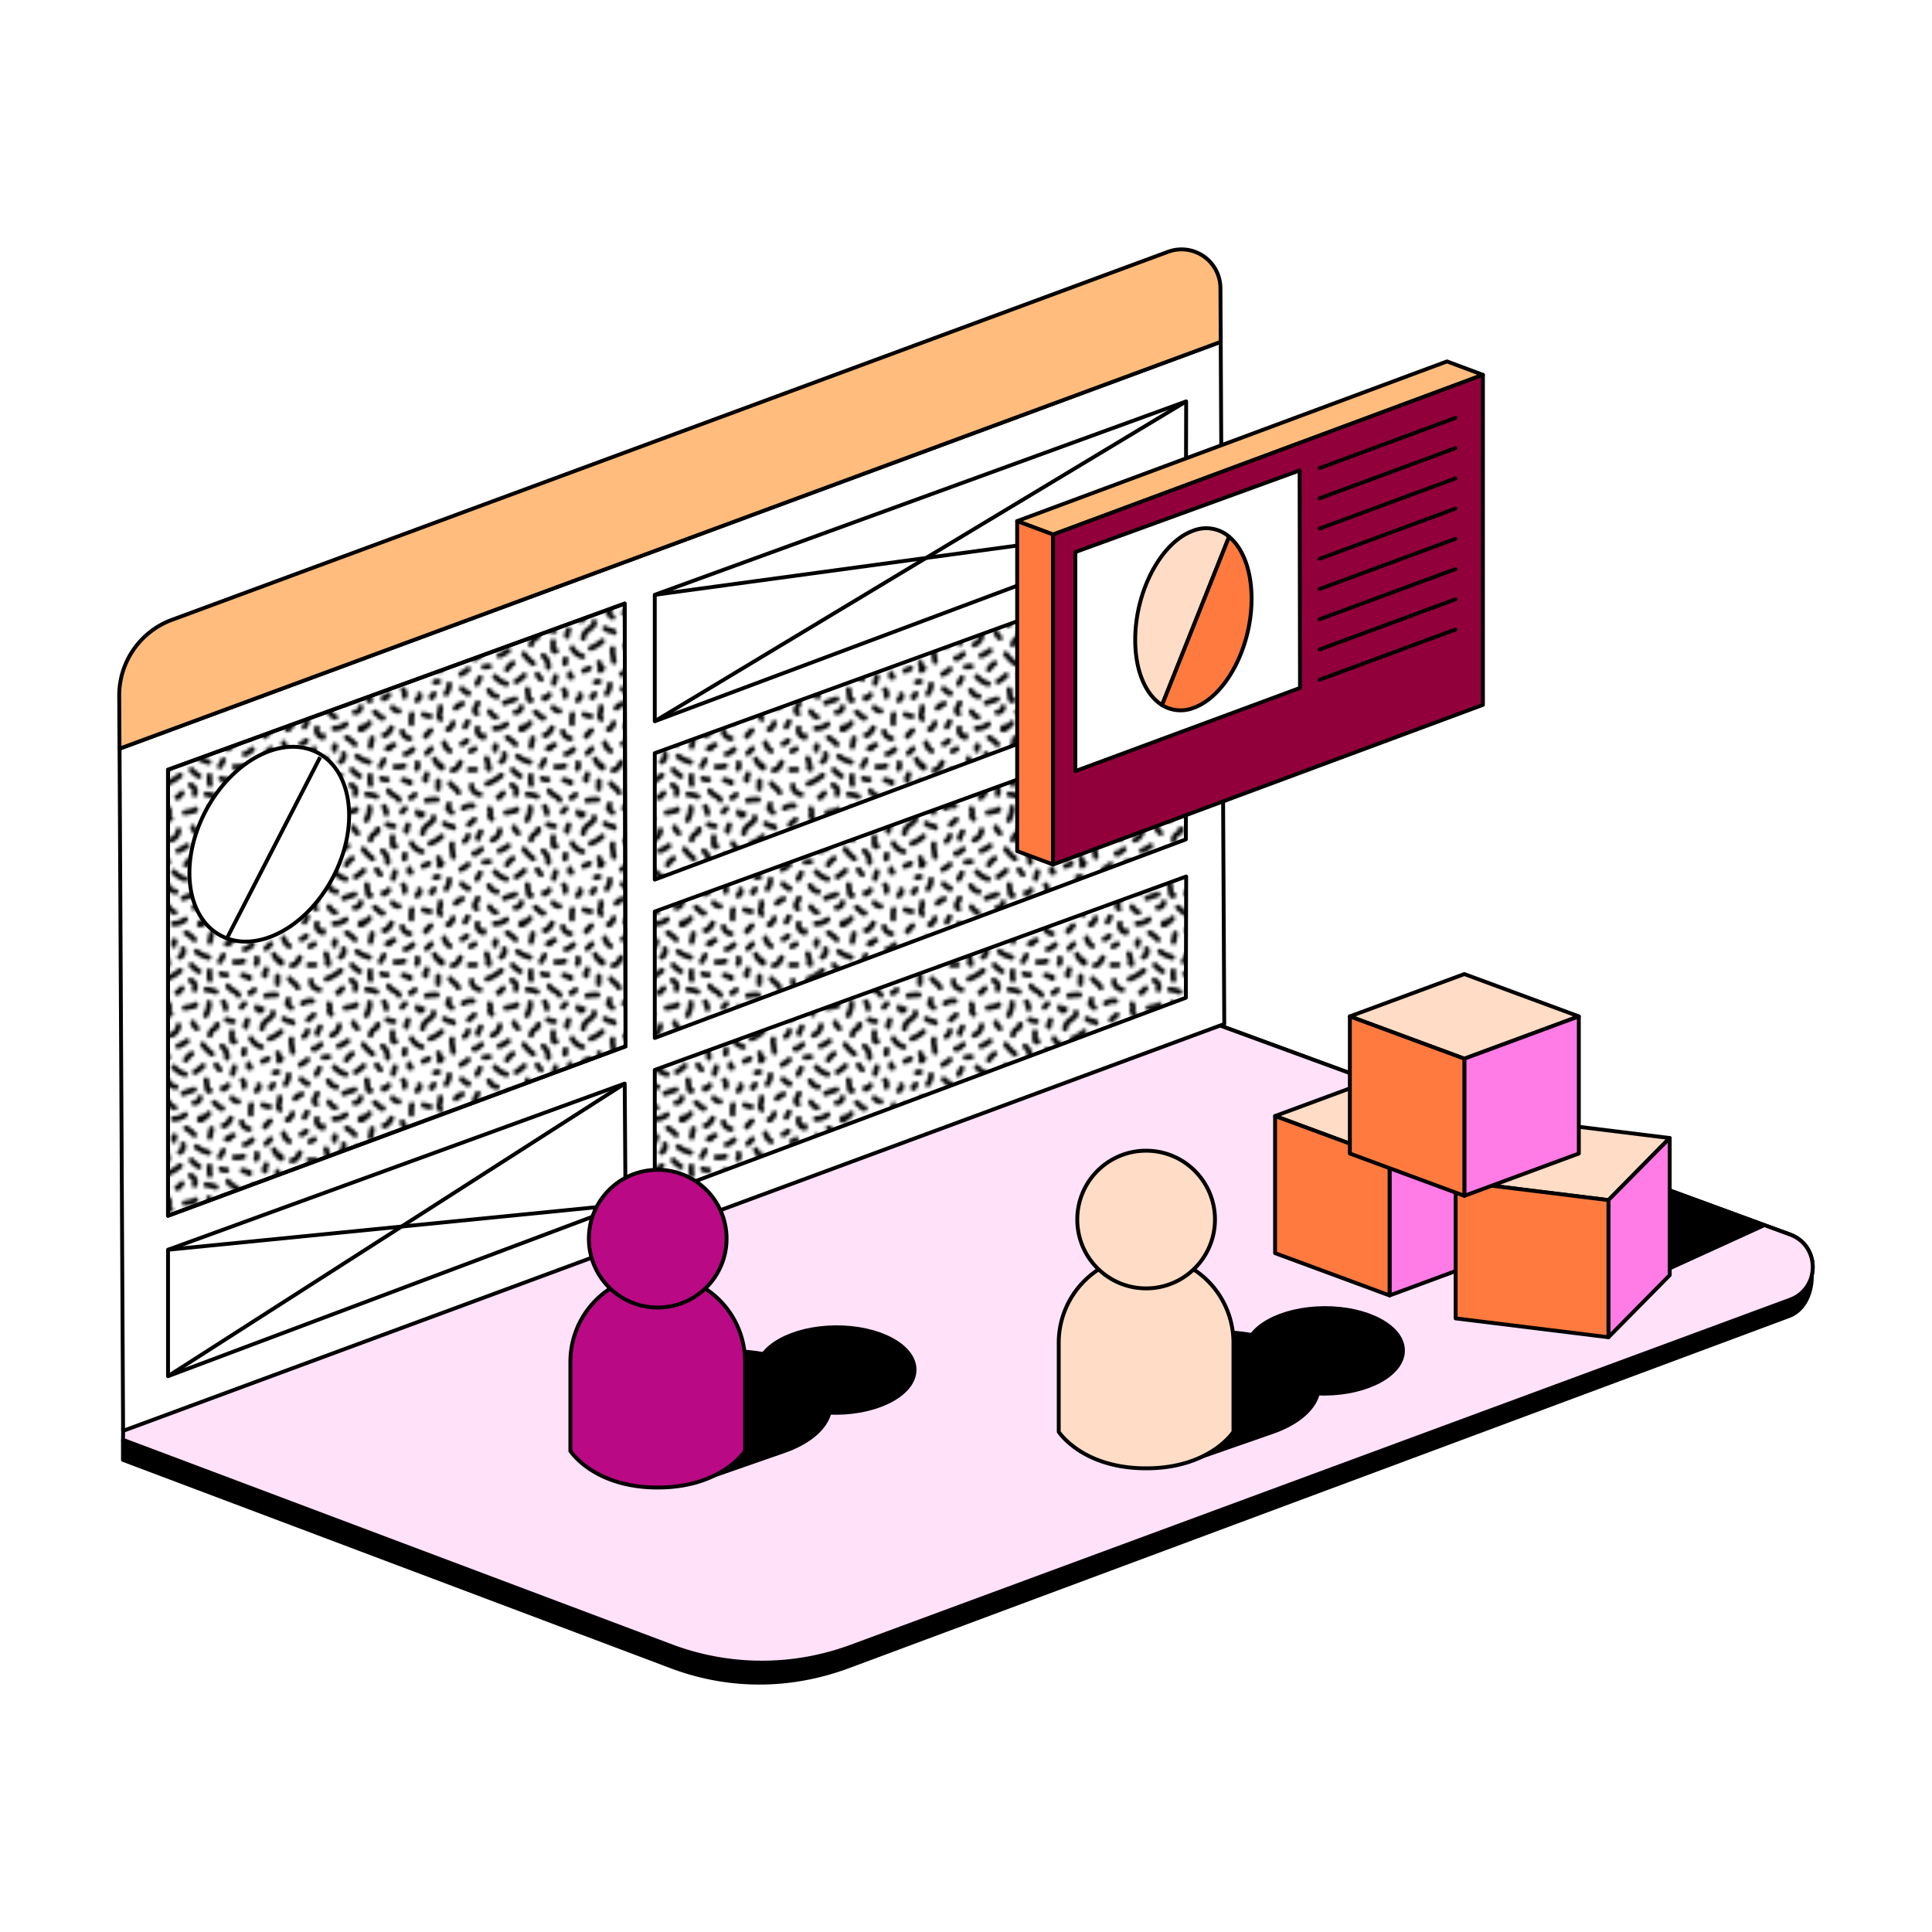 <svg xmlns="http://www.w3.org/2000/svg" xmlns:xlink="http://www.w3.org/1999/xlink" viewBox="0 0 1000 1000"><defs><style>.cls-1,.cls-11,.cls-2{fill:none;}.cls-10,.cls-11,.cls-12,.cls-13,.cls-14,.cls-15,.cls-16,.cls-2,.cls-3,.cls-4,.cls-5,.cls-6,.cls-7,.cls-8,.cls-9{stroke:#000;stroke-linejoin:round;}.cls-12,.cls-16,.cls-2{stroke-linecap:round;}.cls-2{stroke-width:1.7px;}.cls-3{fill:#ffdcc5;}.cls-10,.cls-11,.cls-12,.cls-13,.cls-14,.cls-15,.cls-16,.cls-3,.cls-4,.cls-5,.cls-6,.cls-7,.cls-8,.cls-9{stroke-width:2px;}.cls-4{fill:#ff7be5;}.cls-5{fill:#ff7a3f;}.cls-7{fill:#ffa6ac;}.cls-8{fill:#ffe1f9;}.cls-16,.cls-9{fill:#fff;}.cls-10{fill:#ffbc7d;}.cls-12{fill:url(#PATTERN_3);}.cls-13{fill:#ba0984;}.cls-14{fill:red;}.cls-15{fill:#92003b;}</style><pattern id="PATTERN_3" data-name="PATTERN 3" width="51" height="62" patternTransform="translate(-292.33 -1469.55) scale(1.63)" patternUnits="userSpaceOnUse" viewBox="0 0 51 62"><rect class="cls-1" width="51" height="62"/><path class="cls-2" d="M25.78,62.81l-1,1.93"/><path class="cls-2" d="M30.55,62.43a7.76,7.76,0,0,0,3.59,2.29"/><path class="cls-2" d="M39.81,62a11.59,11.59,0,0,1-2.57,2"/><path class="cls-2" d="M49.21,64.6l.57-2.26"/><path class="cls-2" d="M3.35,61.4v1.17l.49,0"/><path class="cls-2" d="M44,61.7a4.47,4.47,0,0,0,1.14,1.51"/><path class="cls-2" d="M-2,10.23a2.47,2.47,0,0,0,2,1.12"/><path class="cls-2" d="M-3.24,36.64c.48,1.46,2.81,1.56,3.33,3"/><path class="cls-2" d="M25.78.81l-1,1.93"/><path class="cls-2" d="M30.55.43a7.76,7.76,0,0,0,3.59,2.29"/><path class="cls-2" d="M39.81,0a11.59,11.59,0,0,1-2.57,2"/><path class="cls-2" d="M12.59,58a4.47,4.47,0,0,1,.32,2.5,1.39,1.39,0,0,0,.74-.82"/><path class="cls-2" d="M48.64,16.68A5.3,5.3,0,0,1,46.7,19c-.14.09-.41.11-.4-.06"/><path class="cls-2" d="M41.62,15.15a7.84,7.84,0,0,1-2.39,2c-.19.11-.51.14-.54-.08a1,1,0,0,1,.85-.7"/><path class="cls-2" d="M49,10.23a2.47,2.47,0,0,0,2,1.12"/><path class="cls-2" d="M46,13.48c-.08.24-.44.12-.63-.05l-2-1.75"/><path class="cls-2" d="M47.72,6.17a3.18,3.18,0,0,1-1.57,1.28V7"/><path class="cls-2" d="M49.21,2.6,49.78.34"/><path class="cls-2" d="M42.52,20,42,22.68"/><path class="cls-2" d="M47.32,47.36a7.51,7.51,0,0,0,2.08.54"/><path class="cls-2" d="M7.85,12.44A7.79,7.79,0,0,0,9.93,13"/><path class="cls-2" d="M46.27,26.91a21.14,21.14,0,0,1-1.09,2"/><path class="cls-2" d="M37.72,25.72a11.2,11.2,0,0,0,3.85,1.83"/><path class="cls-2" d="M9.92,53.39a11.06,11.06,0,0,0,3.63-2.23"/><path class="cls-2" d="M34.44,19.8a11,11,0,0,1,2.62,2.13"/><path class="cls-2" d="M38.88,10.1A1.88,1.88,0,0,1,37,11.77"/><path class="cls-2" d="M40.83,4.5l.36,2.7a1.08,1.08,0,0,0,.23.66.39.39,0,0,0,.6,0"/><path class="cls-2" d="M37,7.54,33.51,8.77"/><path class="cls-2" d="M28.62,4.81a3.43,3.43,0,0,0,2.54,1.93"/><path class="cls-2" d="M34.19,15.51a5.75,5.75,0,0,1-3.76,1.35"/><path class="cls-2" d="M28.85,11.49a3.34,3.34,0,0,0,2,1.79"/><path class="cls-2" d="M25.08,8.78a11.7,11.7,0,0,1-.83,1.71c-.24.6-.13,1.45.48,1.63"/><path class="cls-2" d="M25,16.77a2.32,2.32,0,0,0,1.92,2.92v-.56"/><path class="cls-2" d="M30.81,22.47c.09-.06-.06-.2-.15-.15a.35.35,0,0,0-.1.3l0,1.1"/><path class="cls-2" d="M2,57.06c.09-.06-.05-.21-.15-.15a.3.3,0,0,0-.09.29v1.11"/><path class="cls-2" d="M33.46,24.93a2.1,2.1,0,0,1-1,2.52"/><path class="cls-2" d="M36.11,30a11.1,11.1,0,0,0,2.4,2"/><path class="cls-2" d="M41.89,31.88A12,12,0,0,0,42,34.69"/><path class="cls-2" d="M45.56,32.8a3.24,3.24,0,0,0,1.76.32"/><path class="cls-2" d="M35.85,34.88a2.18,2.18,0,0,1,1.28,2.94"/><path class="cls-2" d="M32.53,31.76A14.36,14.36,0,0,1,28,34.45"/><path class="cls-2" d="M27.86,26.41a19.35,19.35,0,0,1,.81,3.36.8.8,0,0,1-.43-.58"/><path class="cls-2" d="M24.16,23.33l-1.39.77"/><path class="cls-2" d="M22.43,30l1.92-.06"/><path class="cls-2" d="M33.1,37.4,32,38.67a.36.36,0,0,1-.28.16c-.11,0-.16-.19-.06-.22"/><path class="cls-2" d="M23.12,34.93c-.28,1.3,1,2.69,2.66,2.93"/><path class="cls-2" d="M21.86,14.72A8.5,8.5,0,0,1,21,16.36"/><path class="cls-2" d="M21.59,20.79a4.78,4.78,0,0,1-1.54,1"/><path class="cls-2" d="M20.15,9A21.37,21.37,0,0,0,18,10.41l1-.95"/><path class="cls-2" d="M20,4.25a13,13,0,0,0,1.88,1.51.24.24,0,0,0,.18,0c.06,0,.07-.13,0-.14"/><path class="cls-2" d="M16,2.86a5.31,5.31,0,0,1-1,3"/><path class="cls-2" d="M12.6,2a2.75,2.75,0,0,0-1.17.19"/><path class="cls-2" d="M13.17,10.06a3.92,3.92,0,0,1-.23,2,1.83,1.83,0,0,0,.31,1.86"/><path class="cls-2" d="M17.21,15.11a3.49,3.49,0,0,1-1.39,2.06c-.07,0-.14.08-.21,0s-.07-.16,0-.15"/><path class="cls-2" d="M14.42,21.44A3.86,3.86,0,0,0,16.21,24"/><path class="cls-2" d="M4.05,53.33A5.18,5.18,0,0,0,7.37,56"/><path class="cls-2" d="M19.51,27.63a5.49,5.49,0,0,1-1.11,1.84,1.11,1.11,0,0,1-.49.37c-.32.1-.79,0-.87.35"/><path class="cls-2" d="M11.38,26.66a5.81,5.81,0,0,0,2.34,2.77,3.09,3.09,0,0,0-.31-.93"/><path class="cls-2" d="M10.13,17.54a7.07,7.07,0,0,0-1.6,1.85L8.59,19"/><path class="cls-2" d="M11.22,5.93a2.5,2.5,0,0,0-.86.82c0,.08-.09.17,0,.25s.18.09.19,0"/><path class="cls-2" d="M3.35-.6V.57l.49,0"/><path class="cls-2" d="M15.94,40.93c.08.51-.56,1-.33,1.47a.92.92,0,0,0,.24.28l1,.88"/><path class="cls-2" d="M20.46,42.17a4.47,4.47,0,0,1,3.08-.73"/><path class="cls-2" d="M12.51,33.56,12.44,36"/><path class="cls-2" d="M16.31,34.36c.65,1.12,2.15,1.63,2.6,2.85"/><path class="cls-2" d="M14.51,47.08a3,3,0,0,0,1.55.72c.49.07,1.11.11,1.26.58"/><path class="cls-2" d="M24,45.8,22.2,47.42"/><path class="cls-2" d="M28.82,42.35A2.24,2.24,0,0,1,29,44.09a1,1,0,0,0-.08.69c.14.33.67.51.55.84"/><path class="cls-2" d="M26,49.65l-.92,1.78c-.09.17-.06.5.12.44"/><path class="cls-2" d="M22,50.91a3.35,3.35,0,0,1-1.18,1.81"/><path class="cls-2" d="M16.91,53.54a1.6,1.6,0,0,0-.08,1l.47,3.15"/><path class="cls-2" d="M5.93,43.39a1.45,1.45,0,0,0,.64,1.06c.39.19,1-.05,1-.48"/><path class="cls-2" d="M22,60.06a10.09,10.09,0,0,1-2.26,1.58"/><path class="cls-2" d="M44-.3a4.47,4.47,0,0,0,1.14,1.51"/><path class="cls-2" d="M12.11,39.48a14.37,14.37,0,0,0-3.33.28"/><path class="cls-2" d="M8.87,31.36a1.64,1.64,0,0,1-.37,1c-.18.32-.29.79,0,1"/><path class="cls-2" d="M5.07,37.86a2,2,0,0,1-1.37,1"/><path class="cls-2" d="M2,42.28a10.1,10.1,0,0,0-1,1.14"/><path class="cls-2" d="M2.91,47.51l-.59,1.64c-.07.18-.07.48.13.49"/><path class="cls-2" d="M6.51,6.11a1.38,1.38,0,0,1-.8,1.82"/><path class="cls-2" d="M4.13,12.35a12.73,12.73,0,0,0-.14,3"/><path class="cls-2" d="M1.09,17.83a2.79,2.79,0,0,0,2.39,2.24"/><path class="cls-2" d="M4.43,23.52A5,5,0,0,1,2,25"/><path class="cls-2" d="M10.3,23.31,8.82,24.79"/><path class="cls-2" d="M5.88,27.86a2.26,2.26,0,0,1-.17,1.78"/><path class="cls-2" d="M1.61,28.77a7.14,7.14,0,0,1-2.79.29"/><path class="cls-2" d="M1.43,33.25l1.91.6a.35.35,0,0,1,.24.16c0,.09-.05.23-.14.18"/><path class="cls-2" d="M1.38,4.59a2.24,2.24,0,0,1,.4,2.14"/><path class="cls-2" d="M34,43.62c1-.17,2-.38,3-.6.36-.09.7-.42.32-.47"/><path class="cls-2" d="M36.6,48.26a3.57,3.57,0,0,0,1.28,1.86"/><path class="cls-2" d="M32.05,49.17a3.54,3.54,0,0,1-2.39,3.11"/><path class="cls-2" d="M34.75,54.13a12.35,12.35,0,0,1-2.85,1.62"/><path class="cls-2" d="M41.72,42a5.86,5.86,0,0,1-.44,2.58c-.1.29-.76,1.95-.59,1.26"/><path class="cls-2" d="M40.83,37.78a10.68,10.68,0,0,1,3.05.72"/><path class="cls-2" d="M46.32,41.7A5.35,5.35,0,0,1,47,43.88"/><path class="cls-2" d="M47.76,36.64c.48,1.46,2.81,1.56,3.33,3"/><path class="cls-2" d="M44.28,48.83c.26.5-.28,1-.75,1.33A2.78,2.78,0,0,0,42,52.28"/><path class="cls-2" d="M11,45c.39.76-.44,1.55-1.14,2-1.15.77-2.35,1.83-2.32,3.22"/><path class="cls-2" d="M39.71,55.22a15.21,15.21,0,0,0,2.94,3"/><path class="cls-2" d="M28.76,59.15,27,59.33"/><path class="cls-2" d="M36.21,58.16a6.07,6.07,0,0,0-1.88,2"/><path class="cls-2" d="M26.26,55.21,24.5,56.56c-.22.17-.61.28-.69,0"/><path class="cls-2" d="M45.84,55.77a4.43,4.43,0,0,1,1.6,3.73"/><path class="cls-2" d="M49,51.27c0,.73,0,1.46,0,2.19a1.2,1.2,0,0,0,.22.77c.19.2.58.21.68,0"/><path class="cls-2" d="M49.42,22.15a8.91,8.91,0,0,0-2.12,1.16l.69,0"/><path class="cls-2" d="M9.47,59.77a6.51,6.51,0,0,1-1.74.79"/><path class="cls-2" d="M52.61,28.77a7.14,7.14,0,0,1-2.79.29"/><path class="cls-2" d="M22-1.94A10.09,10.09,0,0,1,19.69-.36"/></pattern></defs><title>Restrict for Elementor White Label</title><g id="Layer_3" data-name="Layer 3"><polygon class="cls-3" points="559.26 464.51 500 486.41 440.74 464.51 500 442.62 559.26 464.51"/><polygon class="cls-4" points="559.26 535.49 500 557.38 500 486.41 559.26 464.51 559.26 535.49"/><polygon class="cls-5" points="440.74 535.49 500 557.38 500 486.41 440.74 464.51 440.74 535.49"/><polygon class="cls-3" points="555.4 453.32 523.69 485.46 444.6 475.7 476.31 443.56 555.4 453.32"/><polygon class="cls-4" points="555.4 524.3 523.69 556.44 523.69 485.46 555.4 453.32 555.4 524.3"/><polygon class="cls-5" points="444.6 546.68 523.69 556.44 523.69 485.46 444.6 475.7 444.6 546.68"/><polygon class="cls-3" points="559.26 464.51 500 486.41 440.74 464.51 500 442.62 559.26 464.51"/><polygon class="cls-4" points="559.26 535.49 500 557.38 500 486.41 559.26 464.51 559.26 535.49"/><polygon class="cls-5" points="440.74 535.49 500 557.38 500 486.41 440.74 464.51 440.74 535.49"/><path class="cls-6" d="M64.15,678.66l437.51-146a132.94,132.94,0,0,1,91.92-.09L926,640.19c15.7,5.76,15.72,35.17,0,41L438.9,862.58c-29.66,10.95-60.88,11.21-90.55.31L63.64,755.63l0-10.37"/><path class="cls-7" d="M65.13,746,348.5,852.42a133,133,0,0,0,91.92-.09l486.1-179.6c15.68-5.79,15.66-28,0-33.75L594.1,517.11a133,133,0,0,0-91.92.09L64.68,678.85Z"/><path class="cls-8" d="M63.67,745.26,348.5,852.42a133,133,0,0,0,91.92-.09l486.1-179.6c15.68-5.79,15.66-28,0-33.75L594.1,517.11a133,133,0,0,0-91.92.09L64.68,678.85Z"/><polygon class="cls-9" points="61.88 387.52 63.72 740.61 633.68 530.03 631.84 176.94 61.88 387.52"/><path class="cls-10" d="M631.69,149.11a20.13,20.13,0,0,0-27.1-18.78L89,320.82a41.74,41.74,0,0,0-27.29,39.39l.14,27.31,570-210.58Z"/><polygon class="cls-11" points="86.97 398.4 86.97 629.28 323.78 541.6 323.35 312.41 86.97 398.4"/><polygon class="cls-12" points="86.97 398.4 86.97 629.28 323.78 541.6 323.35 312.41 86.97 398.4"/><polygon class="cls-11" points="86.97 646.86 86.97 712.3 323.78 623.34 323.35 560.86 86.97 646.86"/><polygon class="cls-11" points="338.91 307.87 338.91 373.31 613.8 270.52 613.96 207.77 338.91 307.87"/><polygon class="cls-12" points="338.91 389.84 338.91 455.28 613.8 352.49 613.96 289.74 338.91 389.84"/><polygon class="cls-12" points="338.91 471.81 338.91 537.25 613.8 434.46 613.96 371.71 338.91 471.81"/><polygon class="cls-12" points="338.91 553.78 338.91 619.22 613.8 516.43 613.96 453.68 338.91 553.78"/><line class="cls-11" x1="323.35" y1="560.86" x2="86.97" y2="712.3"/><line class="cls-11" x1="86.97" y1="646.86" x2="323.78" y2="623.34"/><ellipse class="cls-9" cx="139.38" cy="436.94" rx="53.56" ry="37.16" transform="translate(-311.88 355.05) rotate(-62.02)"/><line class="cls-9" x1="165.71" y1="391.92" x2="117.18" y2="486.18"/><path class="cls-6" d="M405.81,751.11l-44.42,15.48s-25.62,0-45.8-17.26-9.26-30-9.26-30l44.41-15.48c24.07-8.39,55.91-4.61,71.12,8.43h0C437.07,725.35,429.88,742.72,405.81,751.11Z"/><ellipse class="cls-6" cx="432.67" cy="709.17" rx="40.64" ry="22.14" transform="translate(-4.39 2.7) rotate(-0.36)"/><path class="cls-13" d="M385.65,704.91V751s-12.08,18.94-45.22,18.94S295.22,751,295.22,751V704.91a45.22,45.22,0,0,1,45.21-45.22h0A45.23,45.23,0,0,1,385.65,704.91Z"/><circle class="cls-13" cx="340.43" cy="641.13" r="35.64"/><path class="cls-6" d="M658.61,741.21l-44.42,15.48s-25.62.06-45.8-17.25-9.27-30-9.27-30L603.54,694c24.07-8.39,55.91-4.62,71.12,8.43h0C689.86,715.45,682.68,732.83,658.61,741.21Z"/><ellipse class="cls-6" cx="685.47" cy="699.27" rx="40.64" ry="22.14" transform="translate(-4.32 4.26) rotate(-0.36)"/><path class="cls-3" d="M638.44,695v46.08S626.36,760,593.23,760,548,741.09,548,741.09V695a45.21,45.21,0,0,1,45.21-45.21h0A45.21,45.21,0,0,1,638.44,695Z"/><circle class="cls-3" cx="593.23" cy="631.23" r="35.64"/><line class="cls-14" x1="613.96" y1="207.77" x2="338.91" y2="373.31"/><line class="cls-14" x1="338.91" y1="307.87" x2="613.8" y2="270.52"/><polygon class="cls-10" points="526.48 269.72 545.07 276.67 767.56 194.02 748.97 187.07 526.48 269.72"/><polygon class="cls-5" points="526.48 440.54 545.07 447.48 545.07 276.67 526.48 269.72 526.48 440.54"/><polygon class="cls-15" points="767.56 364.83 545.07 447.48 545.07 276.67 767.56 194.02 767.56 364.83"/><polygon class="cls-9" points="556.6 285.74 556.6 399.12 672.89 356.07 672.68 243.51 556.6 285.74"/><line class="cls-16" x1="683.01" y1="242.3" x2="753.36" y2="216.3"/><line class="cls-16" x1="683.01" y1="257.95" x2="753.36" y2="231.95"/><line class="cls-16" x1="683.01" y1="273.6" x2="753.36" y2="247.6"/><line class="cls-16" x1="683.01" y1="289.24" x2="753.36" y2="263.24"/><line class="cls-16" x1="683.01" y1="304.89" x2="753.36" y2="278.89"/><line class="cls-16" x1="683.01" y1="320.54" x2="753.36" y2="294.54"/><line class="cls-16" x1="683.01" y1="336.18" x2="753.36" y2="310.18"/><line class="cls-16" x1="683.01" y1="351.83" x2="753.36" y2="325.83"/><path class="cls-3" d="M617.69,274.66c-16.63,5.89-30.11,31.2-30.11,56.54,0,16.23,5.53,28.53,13.88,33.74l34.72-87.15A18.21,18.21,0,0,0,617.69,274.66Z"/><path class="cls-5" d="M636.18,277.79l-34.72,87.15a18.18,18.18,0,0,0,16.23,1.48c16.64-5.88,30.12-31.19,30.12-56.53C647.81,295.17,643.26,283.68,636.18,277.79Z"/><polygon class="cls-6" points="856.79 659.88 912.76 634.35 850.11 613.49 856.79 659.88"/><polygon class="cls-3" points="778.51 577.65 719.24 599.55 659.98 577.65 719.24 555.76 778.51 577.65"/><polygon class="cls-4" points="778.51 648.63 719.24 670.52 719.24 599.55 778.51 577.65 778.51 648.63"/><polygon class="cls-5" points="659.98 648.63 719.24 670.52 719.24 599.55 659.98 577.65 659.98 648.63"/><polygon class="cls-3" points="864.24 589.04 832.53 621.18 753.44 611.42 785.15 579.28 864.24 589.04"/><polygon class="cls-4" points="864.24 660.01 832.53 692.15 832.53 621.18 864.24 589.04 864.24 660.01"/><polygon class="cls-5" points="753.44 682.4 832.53 692.15 832.53 621.18 753.44 611.42 753.44 682.4"/><polygon class="cls-3" points="817.2 526.08 757.94 547.98 698.68 526.08 757.94 504.18 817.2 526.08"/><polygon class="cls-4" points="817.2 597.06 757.94 618.95 757.94 547.98 817.2 526.08 817.2 597.06"/><polygon class="cls-5" points="698.68 597.06 757.94 618.95 757.94 547.98 698.68 526.08 698.68 597.06"/></g></svg>